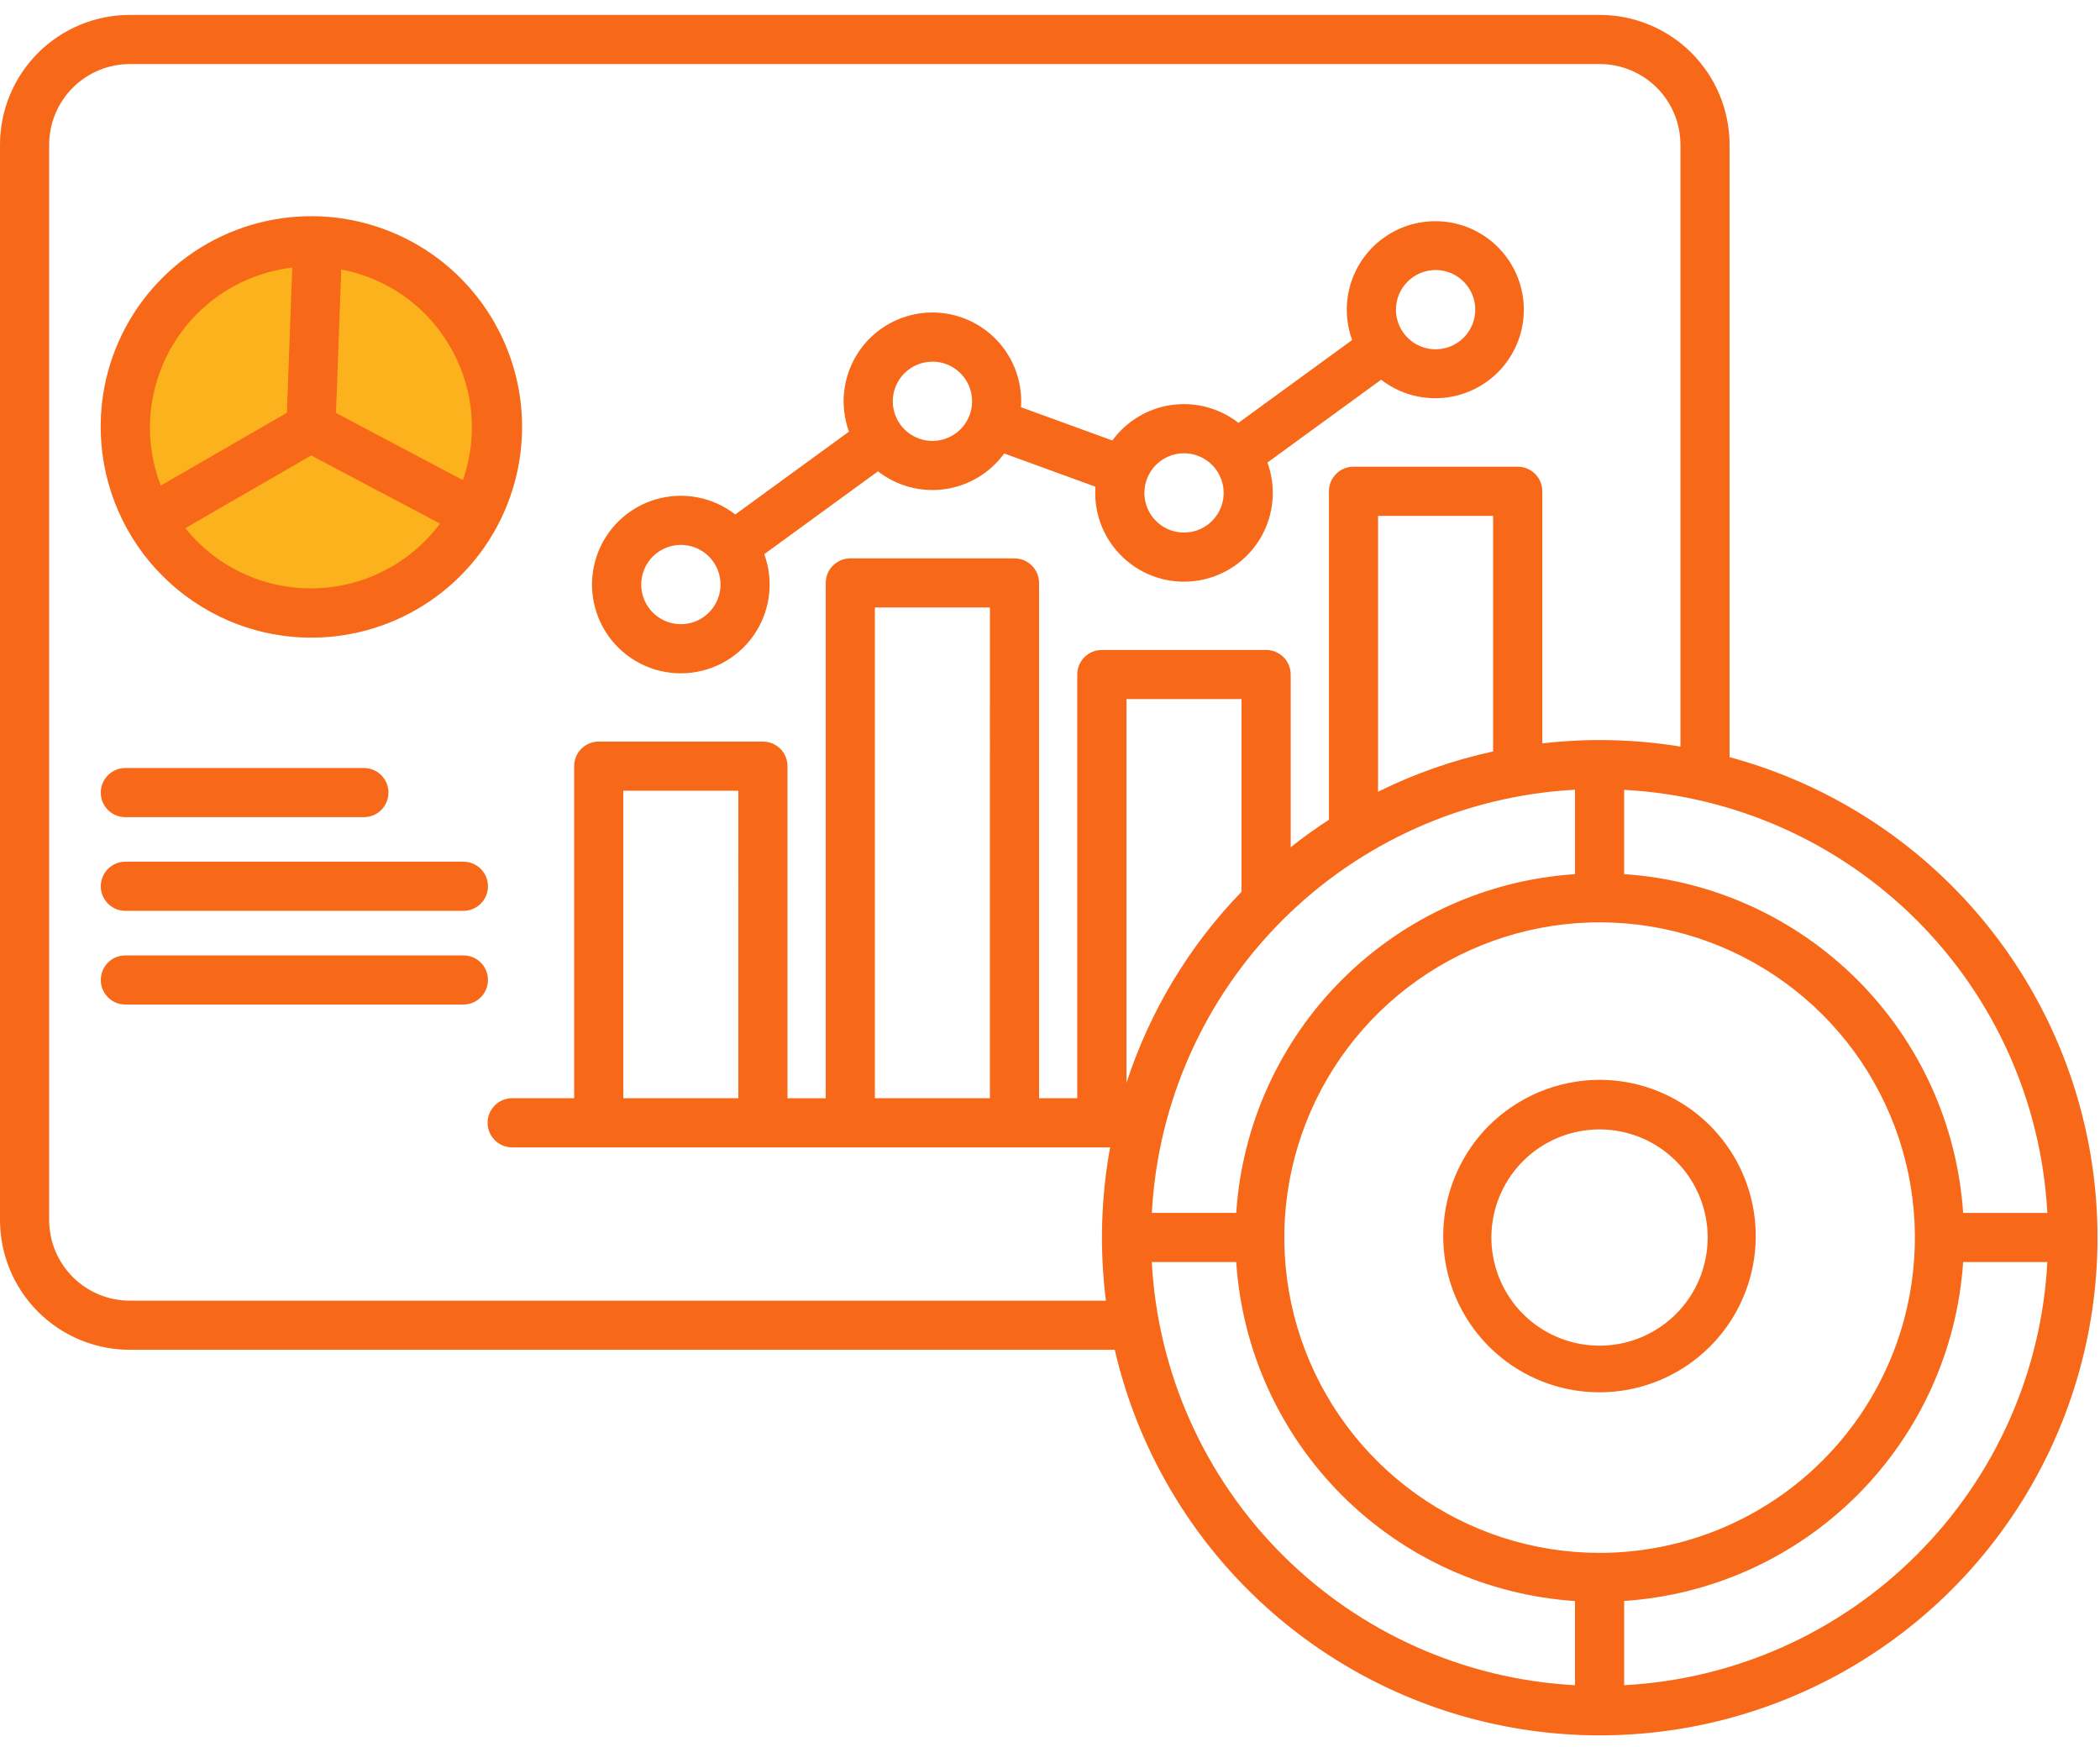 <svg width="131" height="109" viewBox="0 0 131 109" fill="none" xmlns="http://www.w3.org/2000/svg">
<path d="M20.5 38C26.851 38 32 32.851 32 26.5C32 20.149 26.851 15 20.5 15C14.149 15 9 20.149 9 26.5C9 32.851 14.149 38 20.5 38Z" fill="#FCB21D"/>
<path d="M8.094 84.212H69.54C70.778 89.564 73.414 94.492 77.178 98.493C80.942 102.494 85.701 105.425 90.968 106.986C96.235 108.547 101.822 108.683 107.159 107.38C112.495 106.077 117.391 103.382 121.346 99.569C125.3 95.756 128.173 90.962 129.67 85.677C131.167 80.391 131.235 74.803 129.867 69.482C128.499 64.162 125.744 59.3 121.884 55.392C118.023 51.483 113.194 48.669 107.891 47.237V9.025C107.889 6.879 107.037 4.822 105.52 3.304C104.003 1.787 101.946 0.933 99.8 0.931H8.094C5.948 0.932 3.89 1.786 2.372 3.303C0.855 4.821 0.002 6.879 0 9.025L0 76.117C0.002 78.263 0.855 80.321 2.372 81.838C3.89 83.356 5.948 84.21 8.094 84.212ZM93.14 46.881C90.654 47.421 88.244 48.265 85.964 49.395V32.183H93.14V46.881ZM98.251 49.281V54.537C92.765 54.897 87.596 57.24 83.709 61.127C79.821 65.015 77.478 70.184 77.118 75.67H71.853C72.221 68.788 75.121 62.284 79.994 57.411C84.867 52.537 91.371 49.638 98.253 49.27L98.251 49.281ZM99.784 96.881C95.674 96.881 91.668 95.593 88.328 93.199C84.987 90.805 82.481 87.425 81.16 83.534C79.839 79.642 79.77 75.435 80.963 71.502C82.156 67.569 84.551 64.109 87.811 61.607C91.072 59.106 95.034 57.688 99.141 57.553C103.249 57.419 107.295 58.574 110.712 60.858C114.129 63.141 116.745 66.437 118.193 70.283C119.641 74.129 119.847 78.332 118.784 82.302C117.663 86.484 115.194 90.18 111.759 92.817C108.323 95.452 104.114 96.881 99.784 96.881ZM77.447 55.637C74.178 59.013 71.724 63.09 70.271 67.559V43.615H77.447V55.637ZM71.853 78.737H77.117C77.479 84.224 79.821 89.394 83.708 93.284C87.595 97.174 92.763 99.52 98.25 99.886V105.137C91.368 104.769 84.864 101.869 79.991 96.996C75.118 92.123 72.218 85.619 71.85 78.737H71.853ZM119.574 96.994C114.704 101.871 108.2 104.772 101.317 105.135V99.882C106.804 99.514 111.972 97.169 115.86 93.28C119.749 89.391 122.095 84.224 122.463 78.737H127.715C127.352 85.62 124.452 92.124 119.574 96.994ZM127.715 75.671H122.462C122.096 70.184 119.751 65.017 115.861 61.129C111.972 57.242 106.803 54.899 101.316 54.537V49.277C108.198 49.645 114.702 52.544 119.575 57.418C124.449 62.291 127.348 68.795 127.716 75.677L127.715 75.671ZM3.066 9.025C3.068 7.692 3.598 6.414 4.54 5.471C5.483 4.529 6.761 3.998 8.094 3.997H99.8C101.133 3.998 102.411 4.529 103.354 5.471C104.296 6.414 104.826 7.692 104.828 9.025V46.578C101.978 46.114 99.078 46.047 96.21 46.378V30.649C96.21 30.242 96.049 29.852 95.761 29.565C95.474 29.277 95.084 29.116 94.677 29.116H84.431C84.025 29.116 83.635 29.278 83.348 29.566C83.061 29.853 82.9 30.243 82.9 30.649V51.144C82.084 51.672 81.289 52.243 80.515 52.856V42.082C80.515 41.675 80.353 41.285 80.066 40.998C79.778 40.71 79.389 40.549 78.982 40.549H68.737C68.535 40.548 68.336 40.588 68.149 40.664C67.963 40.741 67.793 40.854 67.65 40.996C67.508 41.139 67.394 41.308 67.317 41.494C67.24 41.681 67.2 41.88 67.2 42.082V68.515H64.818V36.366C64.817 35.96 64.655 35.571 64.368 35.285C64.08 34.998 63.691 34.837 63.285 34.837H53.043C52.636 34.837 52.246 34.998 51.959 35.286C51.672 35.573 51.51 35.963 51.51 36.37V68.519H49.125V47.799C49.125 47.598 49.085 47.398 49.008 47.212C48.931 47.026 48.818 46.857 48.676 46.715C48.534 46.573 48.365 46.46 48.179 46.383C47.993 46.306 47.793 46.266 47.592 46.266H37.349C36.942 46.266 36.553 46.427 36.265 46.715C35.977 47.002 35.816 47.392 35.816 47.799V68.515H31.95C31.543 68.515 31.153 68.677 30.866 68.964C30.578 69.252 30.416 69.642 30.416 70.048C30.416 70.455 30.578 70.845 30.866 71.133C31.153 71.42 31.543 71.582 31.95 71.582H69.25C68.674 74.738 68.586 77.963 68.989 81.146H8.094C6.761 81.144 5.483 80.614 4.541 79.672C3.598 78.73 3.068 77.452 3.066 76.119V9.025ZM61.751 68.515H54.576V37.899H61.752L61.751 68.515ZM46.057 68.515H38.882V49.332H46.058L46.057 68.515ZM42.471 42.007C43.361 42.007 44.239 41.792 45.029 41.381C45.819 40.97 46.498 40.374 47.009 39.645C47.519 38.915 47.847 38.073 47.963 37.191C48.079 36.308 47.981 35.41 47.676 34.573L54.769 29.405C55.354 29.861 56.025 30.195 56.742 30.386C57.459 30.577 58.207 30.622 58.942 30.518C59.677 30.414 60.383 30.163 61.019 29.78C61.654 29.398 62.206 28.891 62.642 28.29L68.335 30.364C68.326 30.492 68.32 30.621 68.32 30.751C68.32 31.56 68.497 32.359 68.839 33.092C69.181 33.825 69.679 34.474 70.298 34.994C70.918 35.514 71.644 35.892 72.425 36.101C73.206 36.311 74.024 36.347 74.821 36.206C75.617 36.066 76.373 35.752 77.036 35.289C77.698 34.825 78.251 34.221 78.656 33.521C79.06 32.82 79.306 32.04 79.377 31.234C79.447 30.428 79.341 29.617 79.064 28.857L86.157 23.69C87.209 24.504 88.52 24.911 89.848 24.835C91.177 24.76 92.433 24.208 93.386 23.28C94.34 22.353 94.927 21.112 95.038 19.786C95.15 18.46 94.779 17.139 93.995 16.065C93.21 14.991 92.064 14.236 90.767 13.939C89.47 13.643 88.109 13.824 86.936 14.451C85.762 15.077 84.854 16.107 84.379 17.349C83.903 18.592 83.892 19.964 84.348 21.214L77.255 26.381C76.671 25.925 76.001 25.591 75.286 25.4C74.57 25.208 73.823 25.162 73.09 25.265C72.356 25.367 71.65 25.616 71.015 25.997C70.379 26.378 69.827 26.882 69.39 27.481L63.69 25.405C63.698 25.282 63.704 25.157 63.704 25.032C63.704 24.223 63.526 23.424 63.184 22.692C62.842 21.959 62.344 21.31 61.724 20.79C61.104 20.271 60.378 19.893 59.597 19.684C58.816 19.475 57.998 19.439 57.202 19.58C56.406 19.721 55.65 20.034 54.987 20.498C54.325 20.962 53.772 21.565 53.368 22.266C52.964 22.966 52.718 23.746 52.647 24.552C52.577 25.358 52.683 26.169 52.96 26.929L45.867 32.097C45.171 31.556 44.356 31.189 43.49 31.026C42.623 30.863 41.73 30.91 40.886 31.162C40.041 31.413 39.268 31.863 38.633 32.474C37.996 33.084 37.516 33.838 37.23 34.672C36.943 35.506 36.861 36.396 36.988 37.268C37.115 38.14 37.449 38.97 37.961 39.687C38.473 40.404 39.149 40.989 39.933 41.393C40.717 41.796 41.586 42.007 42.467 42.007H42.471ZM89.553 16.846C90.042 16.846 90.52 16.991 90.927 17.262C91.334 17.534 91.651 17.92 91.838 18.372C92.026 18.824 92.075 19.321 91.98 19.801C91.884 20.28 91.649 20.721 91.303 21.067C90.957 21.413 90.517 21.649 90.037 21.744C89.557 21.84 89.06 21.791 88.608 21.604C88.156 21.417 87.77 21.1 87.498 20.693C87.226 20.286 87.081 19.808 87.081 19.319C87.081 18.663 87.341 18.034 87.805 17.571C88.269 17.107 88.897 16.846 89.553 16.846ZM73.859 28.279C74.348 28.279 74.826 28.424 75.233 28.695C75.64 28.967 75.957 29.353 76.144 29.805C76.332 30.257 76.381 30.754 76.286 31.234C76.19 31.713 75.955 32.154 75.609 32.5C75.263 32.846 74.823 33.082 74.343 33.177C73.863 33.273 73.366 33.224 72.914 33.037C72.462 32.85 72.076 32.533 71.804 32.126C71.532 31.719 71.387 31.241 71.387 30.752C71.387 30.096 71.647 29.467 72.111 29.004C72.575 28.54 73.203 28.279 73.859 28.279ZM58.165 22.562C58.654 22.562 59.132 22.706 59.539 22.978C59.946 23.25 60.263 23.636 60.45 24.087C60.638 24.539 60.687 25.036 60.592 25.516C60.497 25.996 60.261 26.436 59.916 26.782C59.57 27.129 59.13 27.364 58.65 27.46C58.17 27.556 57.673 27.507 57.221 27.32C56.769 27.134 56.383 26.817 56.111 26.41C55.839 26.004 55.693 25.526 55.693 25.037C55.693 24.381 55.953 23.752 56.417 23.289C56.88 22.825 57.509 22.564 58.165 22.564V22.562ZM42.471 33.995C42.96 33.995 43.438 34.139 43.846 34.411C44.252 34.682 44.57 35.068 44.757 35.52C44.945 35.972 44.994 36.469 44.899 36.949C44.803 37.429 44.568 37.87 44.222 38.216C43.877 38.562 43.436 38.798 42.956 38.893C42.476 38.989 41.979 38.94 41.527 38.753C41.075 38.566 40.689 38.249 40.417 37.842C40.145 37.435 40 36.957 40 36.468C40 35.812 40.261 35.183 40.724 34.719C41.188 34.255 41.817 33.995 42.473 33.995H42.471ZM16 39.329C18.546 40.015 21.24 39.92 23.731 39.056C26.223 38.191 28.397 36.597 29.97 34.481C31.544 32.365 32.445 29.825 32.557 27.19C32.668 24.555 31.985 21.948 30.595 19.707C29.205 17.466 27.174 15.694 24.764 14.623C22.355 13.551 19.679 13.229 17.084 13.697C14.488 14.166 12.094 15.405 10.212 17.252C8.33 19.099 7.047 21.47 6.53 24.056C5.883 27.328 6.501 30.723 8.258 33.557C10.015 36.391 12.782 38.454 16 39.329ZM24.412 35.364C22.334 36.563 19.896 36.979 17.538 36.536C15.181 36.094 13.059 34.822 11.558 32.951L19.414 28.415L27.448 32.666C26.631 33.764 25.598 34.683 24.412 35.366V35.364ZM28.09 21.649C28.752 22.79 29.181 24.05 29.353 25.358C29.525 26.666 29.435 27.995 29.09 29.268C29.027 29.501 28.955 29.728 28.877 29.954L20.959 25.763L21.29 16.81C21.524 16.855 21.758 16.91 21.99 16.97C23.266 17.308 24.462 17.895 25.509 18.698C26.556 19.501 27.433 20.504 28.09 21.649ZM9.7 24.071C10.221 22.129 11.313 20.388 12.834 19.073C14.355 17.759 16.235 16.93 18.232 16.696L17.897 25.754L10.03 30.294C9.258 28.308 9.142 26.127 9.7 24.071ZM6.286 49.448C6.286 49.246 6.326 49.047 6.403 48.861C6.48 48.675 6.593 48.506 6.735 48.364C6.878 48.221 7.047 48.108 7.233 48.031C7.419 47.954 7.619 47.915 7.82 47.915H22.7C23.107 47.915 23.497 48.076 23.784 48.364C24.072 48.651 24.233 49.041 24.233 49.448C24.233 49.855 24.072 50.244 23.784 50.532C23.497 50.819 23.107 50.981 22.7 50.981H7.82C7.619 50.981 7.419 50.941 7.233 50.864C7.047 50.788 6.878 50.675 6.735 50.532C6.593 50.39 6.48 50.221 6.403 50.035C6.326 49.849 6.286 49.649 6.286 49.448ZM30.44 55.293C30.44 55.7 30.279 56.089 29.991 56.377C29.703 56.664 29.314 56.826 28.907 56.826H7.82C7.413 56.826 7.024 56.664 6.736 56.377C6.449 56.089 6.287 55.7 6.287 55.293C6.287 54.886 6.449 54.496 6.736 54.209C7.024 53.921 7.413 53.76 7.82 53.76H28.908C29.315 53.76 29.704 53.921 29.992 54.209C30.279 54.496 30.44 54.886 30.44 55.293ZM30.44 61.138C30.44 61.339 30.4 61.539 30.323 61.725C30.246 61.911 30.133 62.08 29.991 62.222C29.849 62.364 29.68 62.477 29.494 62.554C29.308 62.631 29.108 62.671 28.907 62.671H7.82C7.413 62.671 7.024 62.509 6.736 62.222C6.449 61.934 6.287 61.544 6.287 61.138C6.287 60.731 6.449 60.341 6.736 60.054C7.024 59.766 7.413 59.605 7.82 59.605H28.908C29.315 59.605 29.704 59.766 29.992 60.054C30.279 60.341 30.44 60.731 30.44 61.138ZM92.84 70.268C91.258 71.871 90.279 73.972 90.071 76.215C89.863 78.458 90.438 80.704 91.698 82.571C92.959 84.438 94.827 85.81 96.985 86.455C99.143 87.101 101.458 86.979 103.536 86.11C105.615 85.242 107.328 83.68 108.385 81.691C109.442 79.702 109.778 77.408 109.335 75.2C108.893 72.991 107.699 71.004 105.956 69.576C104.214 68.149 102.031 67.368 99.779 67.368C98.489 67.371 97.211 67.629 96.021 68.127C94.83 68.624 93.749 69.352 92.84 70.268ZM104.55 81.978C103.446 83.081 101.994 83.768 100.441 83.921C98.888 84.074 97.33 83.684 96.032 82.817C94.734 81.95 93.778 80.659 93.325 79.166C92.871 77.672 92.95 76.068 93.547 74.626C94.145 73.184 95.223 71.994 96.6 71.258C97.976 70.523 99.565 70.287 101.096 70.591C102.626 70.895 104.004 71.721 104.994 72.927C105.985 74.134 106.526 75.646 106.526 77.207C106.526 78.093 106.352 78.97 106.013 79.789C105.674 80.608 105.177 81.351 104.55 81.978Z" fill="#F76818"/>
</svg>
